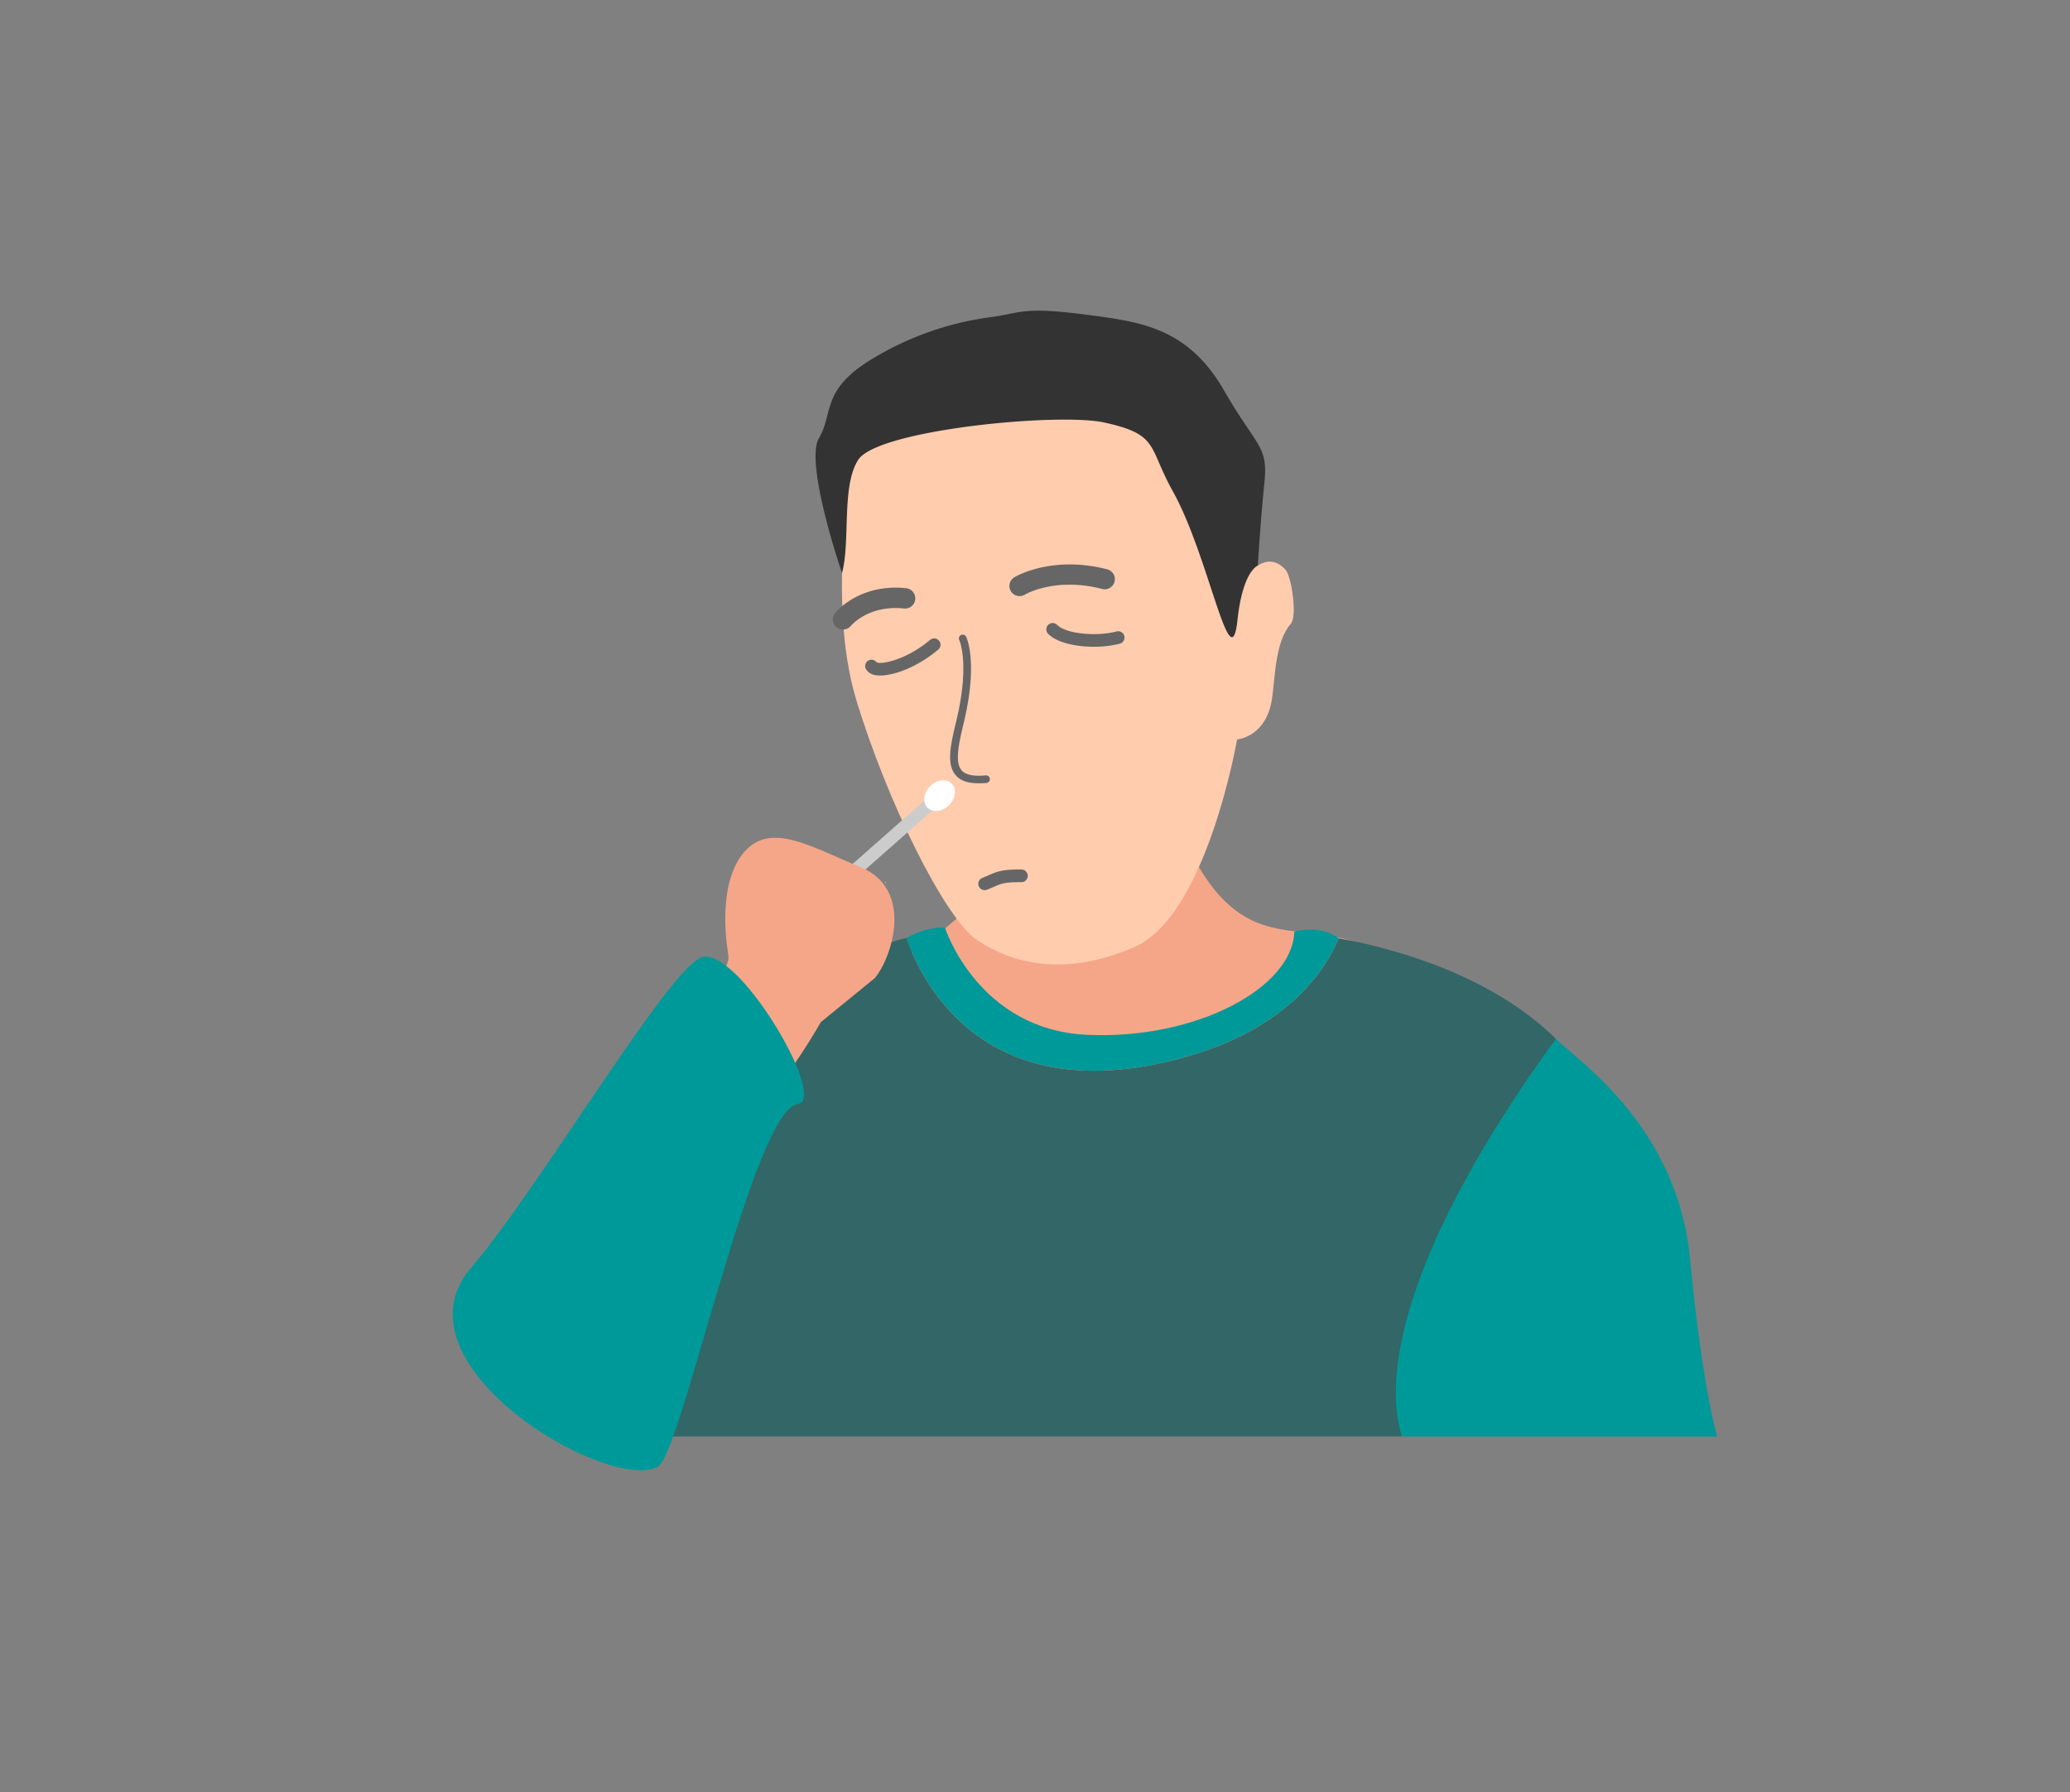 <svg xmlns="http://www.w3.org/2000/svg" viewBox="0 0 817.02 707.25"><rect x="0" y="0" width="817.02" height="707.25" fill="#808080" stroke="none"/><defs><style>.cls-1{fill:#f5a688;}.cls-2{fill:#099;}.cls-3{fill:#366;}.cls-4{fill:#ffccae;}.cls-5{fill:#333;}.cls-6{fill:#666;}.cls-7{fill:#f5b592;}.cls-8{fill:#ccc;}.cls-9{fill:#fff;}</style></defs><g id="Layer_12" data-name="Layer 12"><path class="cls-1" d="M467,329.92c16.43,37.45,34.6,36.26,50.9,38.47,20.66,2.8,19.55,4.12,24.68,9.87,18.55,20.81,15.15,65.49-2.73,88.17-43.14,54.76-238.13-7.69-249.44-60.51-2.75-12.8,54.38-2.81,101.36-58"/><path class="cls-2" d="M455.26,420.19c49.93-9.8,67.3-35.83,73.15-49.9-7.81-5.68-17.55-2.62-17.55-2.62-.58,22-38.43,42.65-81.67,40.73S373,366.19,373,366.19s-6.11-1.07-15.28,4C363.44,386.63,386.16,433.74,455.26,420.19Z"/><path class="cls-2" d="M667,496.49c-5-51.71-43.78-77.59-52.94-86.56-36.49,0-87.28,102.87-60.81,157H677.75S672,548.19,667,496.49Z"/><path class="cls-3" d="M553.27,566.88c-2.78-9.44-14.53-52.88,60.81-156.95-26.19-25.64-64.64-35.81-85.67-39.64-5.85,14.07-23.22,40.1-73.15,49.9-69.1,13.55-91.82-33.56-97.56-50-.95.21-1.91.44-2.85.7-11.47,3.2-36.57,16.8-63.36,31.74-31.42,60-45,120-41.43,164.27H553.27Z"/><path class="cls-4" d="M337.19,177.94s-11.41,57.87.68,97.95,35.06,86.74,47.94,95.24,33.17,15,61.82,2.68,40.64-82,40.64-82S499.6,291,502,276.14c1.28-8.12,1.17-22.89,7.45-29.91,2.66-3,.33-18.58-2-21.31-5.4-6.2-10.94-1.7-10.94-1.7s-17.53-34-15.75-38.75S377,113.72,337.19,177.94Z"/><path class="cls-5" d="M332.36,226.22s-14.94-43.48-9.11-53.32.57-19.25,21.73-31.69a120.31,120.31,0,0,1,45.67-16c14.1-1.88,12.46-4.69,44.4-.17,18,2.55,34.9,6.22,48,28.94s17.53,21.77,16,36.59-2.6,32.65-2.6,32.65-5.9,2-8,21.28c-2.7,25.44-11.24-25-25.55-50.64-9.87-17.68-5.34-22.36-27-27.11-18.1-4-89.56,2.85-97.17,14.72-6.69,10.43-3,32.11-6.4,44.75"/><path class="cls-6" d="M332.71,248.44a4,4,0,0,1-3.12-6.49c.39-.48,9.68-11.75,28.07-9.81a4,4,0,1,1-.84,8c-13.89-1.46-20.73,6.55-21,6.89A4,4,0,0,1,332.71,248.44Z"/><path class="cls-6" d="M402.4,235.25a4,4,0,0,1-2.08-7.41c.6-.36,15-8.83,36.86-3.11a4,4,0,0,1-2,7.74c-18.46-4.82-30.23,1.94-30.72,2.23A4.06,4.06,0,0,1,402.4,235.25Z"/><path class="cls-6" d="M386.24,309.12c-4.21,0-7.17-1-9-3.16-3.64-4.2-2.24-11.4.13-21.13,5.57-22.8,1.3-32.11,1.26-32.2a1.5,1.5,0,0,1,2.69-1.33c.2.41,4.84,10.18-1,34.24-2,8.27-3.47,15.36-.78,18.46,1.57,1.81,4.68,2.45,9.5,2a1.5,1.5,0,0,1,.3,3A30.5,30.5,0,0,1,386.24,309.12Z"/><path class="cls-6" d="M347.46,266.58a10.89,10.89,0,0,1-1.67-.11,5.2,5.2,0,0,1-3.84-2.15,2.5,2.5,0,0,1,4.07-2.91c1.8.85,11.4-.77,21.05-8.84a2.5,2.5,0,1,1,3.2,3.84C362,263.3,353,266.58,347.46,266.58Z"/><path class="cls-6" d="M431.73,255.24c-7.26,0-14.65-1.65-18-5.07a2.5,2.5,0,1,1,3.55-3.52c3.38,3.42,15.2,4.7,23.43,2.55a2.5,2.5,0,0,1,1.26,4.84A41.44,41.44,0,0,1,431.73,255.24Z"/><path class="cls-7" d="M349.67,348.19l-.31.59a3.33,3.33,0,0,0-.07-.76A1.63,1.63,0,0,1,349.67,348.19Zm-5,11.73.3-.2,0,0A1.91,1.91,0,0,1,344.7,359.92Zm-.55-9.38a2.27,2.27,0,0,0-.23-.77,3.3,3.3,0,0,1,.71.2A6.05,6.05,0,0,0,344.15,350.54Zm35.55,12.69c-.11.19-.22.36-.33.52a.36.36,0,0,0,0-.09.85.85,0,0,0-.09-.14Z"/><rect class="cls-8" x="316.49" y="332.97" width="60.06" height="5" transform="translate(-135.27 313.23) rotate(-41.43)"/><path class="cls-1" d="M324,403.37,345.29,386c7-8.4,15.4-35.19-5.64-43.79-20.11-8.21-36.3-18.65-46.78-4.89S287.51,377,287.51,377Z"/><path class="cls-1" d="M324,403.37s-24.47,43.25-40.2,45.21-47.15-13.68-45.95-15.15c29.81-36.68,50.74-47.09,49.65-56.39S324,403.37,324,403.37Z"/><path class="cls-2" d="M314.92,435.67c12.27-1.67-24.68-64.06-38.53-57.65S212,470,185.91,500.35c-32.37,37.71,53.4,88.69,73.66,78.58C269,574.24,297.12,438.09,314.92,435.67Z"/><ellipse class="cls-9" cx="370.85" cy="314" rx="6.75" ry="5.28" transform="translate(-113.41 354.2) rotate(-45)"/><path class="cls-6" d="M388.65,351.29a2.5,2.5,0,0,1-.92-4.83c1-.39,1.8-.74,2.53-1.07,3.54-1.56,5.56-2.3,12.89-2.24a2.5,2.5,0,0,1,0,5h0c-6.57-.06-8,.57-10.83,1.82-.78.34-1.65.73-2.7,1.14A2.51,2.51,0,0,1,388.65,351.29Z"/></g></svg>